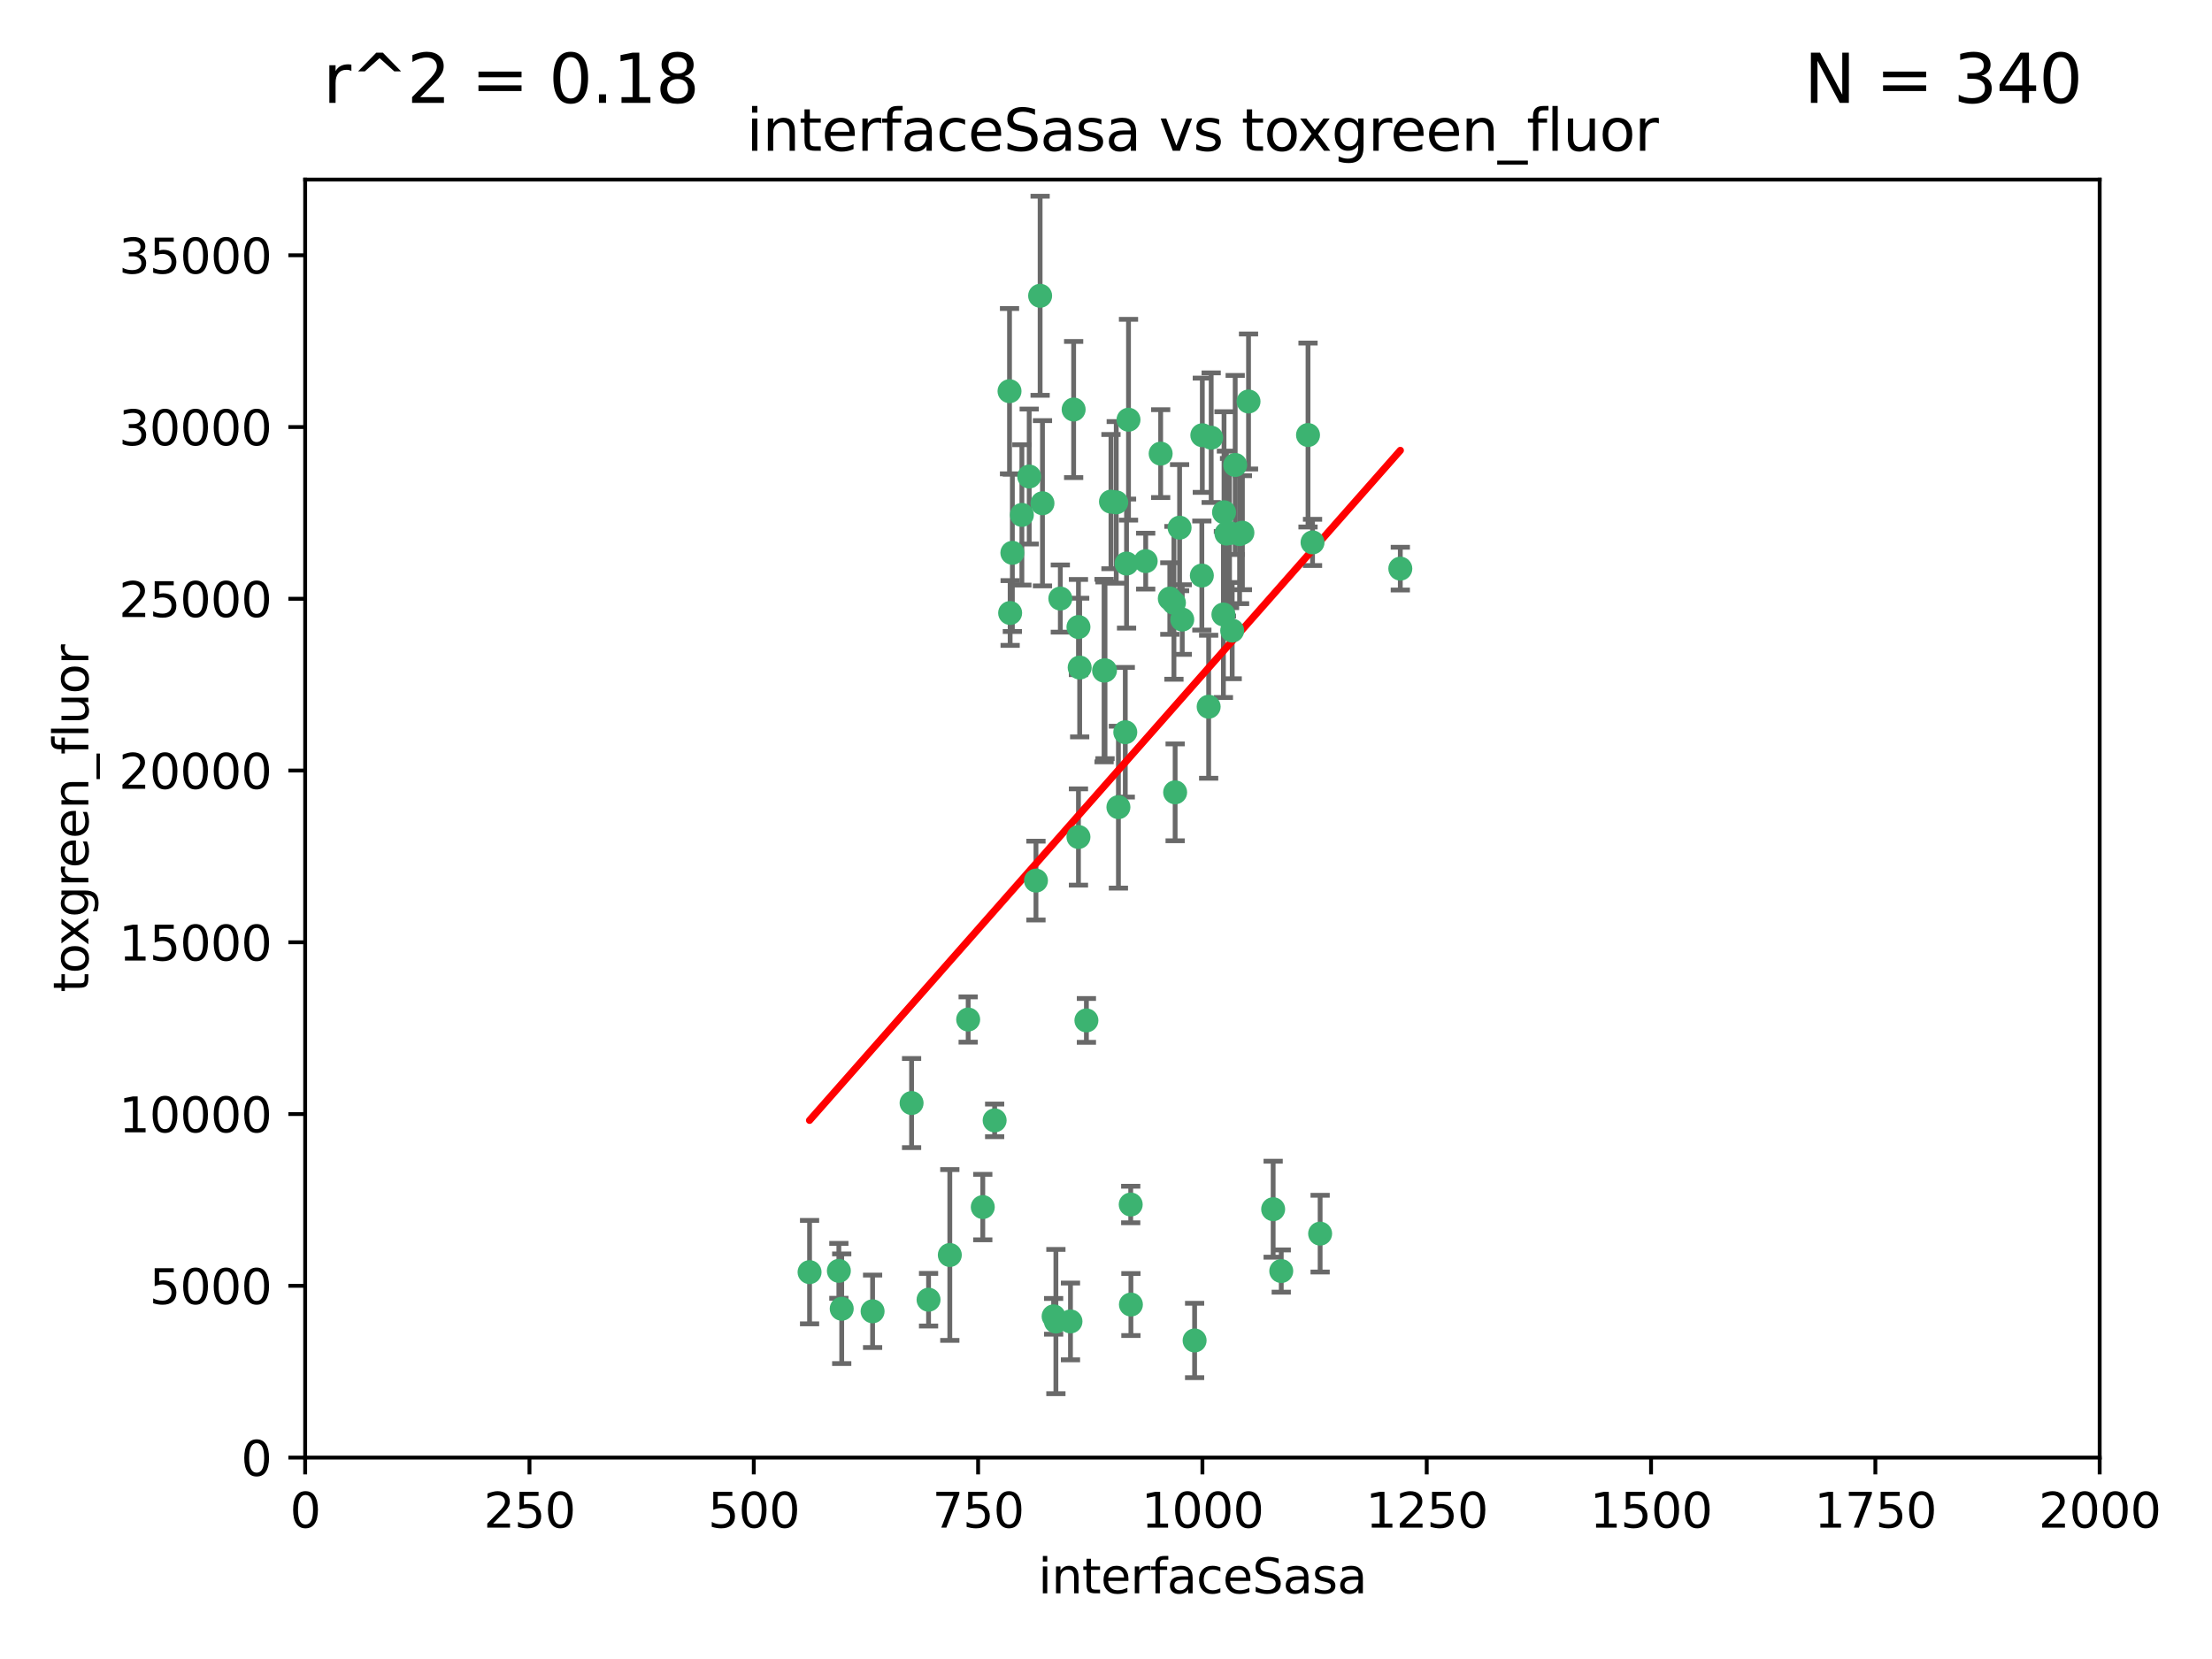 <?xml version="1.0" encoding="utf-8" standalone="no"?>
<!DOCTYPE svg PUBLIC "-//W3C//DTD SVG 1.1//EN"
  "http://www.w3.org/Graphics/SVG/1.1/DTD/svg11.dtd">
<svg xmlns:xlink="http://www.w3.org/1999/xlink" width="460.8pt" height="345.6pt" viewBox="0 0 460.8 345.6" xmlns="http://www.w3.org/2000/svg" version="1.1">
 <defs>
  <style type="text/css">*{stroke-linejoin: round; stroke-linecap: butt}</style>
 </defs>
 <g id="figure_1">
  <g id="patch_1">
   <path d="M 0 345.6 
L 460.8 345.6 
L 460.8 0 
L 0 0 
z
" style="fill: #ffffff"/>
  </g>
  <g id="axes_1">
   <g id="patch_2">
    <path d="M 63.571 303.64 
L 437.4 303.64 
L 437.4 37.411 
L 63.571 37.411 
z
" style="fill: #ffffff"/>
   </g>
   <g id="PathCollection_1">
    <defs>
     <path id="m393256a8ce" d="M 0 1.118 
C 0.297 1.118 0.581 1 0.791 0.791 
C 1 0.581 1.118 0.297 1.118 0 
C 1.118 -0.297 1 -0.581 0.791 -0.791 
C 0.581 -1 0.297 -1.118 0 -1.118 
C -0.297 -1.118 -0.581 -1 -0.791 -0.791 
C -1 -0.581 -1.118 -0.297 -1.118 0 
C -1.118 0.297 -1 0.581 -0.791 0.791 
C -0.581 1 -0.297 1.118 0 1.118 
z
" style="stroke: #3cb371"/>
    </defs>
    <g clip-path="url(#p0ea8fbda7f)">
     <use xlink:href="#m393256a8ce" x="243.693" y="124.69" style="fill: #3cb371; stroke: #3cb371"/>
     <use xlink:href="#m393256a8ce" x="272.484" y="90.623" style="fill: #3cb371; stroke: #3cb371"/>
     <use xlink:href="#m393256a8ce" x="231.435" y="104.496" style="fill: #3cb371; stroke: #3cb371"/>
     <use xlink:href="#m393256a8ce" x="234.418" y="152.536" style="fill: #3cb371; stroke: #3cb371"/>
     <use xlink:href="#m393256a8ce" x="257.315" y="96.857" style="fill: #3cb371; stroke: #3cb371"/>
     <use xlink:href="#m393256a8ce" x="254.987" y="106.718" style="fill: #3cb371; stroke: #3cb371"/>
     <use xlink:href="#m393256a8ce" x="273.426" y="112.994" style="fill: #3cb371; stroke: #3cb371"/>
     <use xlink:href="#m393256a8ce" x="220.886" y="124.689" style="fill: #3cb371; stroke: #3cb371"/>
     <use xlink:href="#m393256a8ce" x="214.404" y="99.267" style="fill: #3cb371; stroke: #3cb371"/>
     <use xlink:href="#m393256a8ce" x="174.75" y="264.74" style="fill: #3cb371; stroke: #3cb371"/>
     <use xlink:href="#m393256a8ce" x="212.875" y="107.264" style="fill: #3cb371; stroke: #3cb371"/>
     <use xlink:href="#m393256a8ce" x="241.787" y="94.5" style="fill: #3cb371; stroke: #3cb371"/>
     <use xlink:href="#m393256a8ce" x="252.312" y="91.178" style="fill: #3cb371; stroke: #3cb371"/>
     <use xlink:href="#m393256a8ce" x="258.229" y="111.261" style="fill: #3cb371; stroke: #3cb371"/>
     <use xlink:href="#m393256a8ce" x="223.66" y="85.309" style="fill: #3cb371; stroke: #3cb371"/>
     <use xlink:href="#m393256a8ce" x="232.987" y="168.143" style="fill: #3cb371; stroke: #3cb371"/>
     <use xlink:href="#m393256a8ce" x="230.194" y="139.64" style="fill: #3cb371; stroke: #3cb371"/>
     <use xlink:href="#m393256a8ce" x="251.785" y="147.225" style="fill: #3cb371; stroke: #3cb371"/>
     <use xlink:href="#m393256a8ce" x="234.68" y="117.402" style="fill: #3cb371; stroke: #3cb371"/>
     <use xlink:href="#m393256a8ce" x="246.284" y="129.063" style="fill: #3cb371; stroke: #3cb371"/>
     <use xlink:href="#m393256a8ce" x="255.489" y="111.157" style="fill: #3cb371; stroke: #3cb371"/>
     <use xlink:href="#m393256a8ce" x="256.689" y="131.368" style="fill: #3cb371; stroke: #3cb371"/>
     <use xlink:href="#m393256a8ce" x="254.858" y="128.013" style="fill: #3cb371; stroke: #3cb371"/>
     <use xlink:href="#m393256a8ce" x="244.553" y="125.579" style="fill: #3cb371; stroke: #3cb371"/>
     <use xlink:href="#m393256a8ce" x="250.368" y="119.895" style="fill: #3cb371; stroke: #3cb371"/>
     <use xlink:href="#m393256a8ce" x="235.088" y="87.434" style="fill: #3cb371; stroke: #3cb371"/>
     <use xlink:href="#m393256a8ce" x="258.816" y="110.968" style="fill: #3cb371; stroke: #3cb371"/>
     <use xlink:href="#m393256a8ce" x="256.134" y="111.045" style="fill: #3cb371; stroke: #3cb371"/>
     <use xlink:href="#m393256a8ce" x="232.534" y="104.651" style="fill: #3cb371; stroke: #3cb371"/>
     <use xlink:href="#m393256a8ce" x="238.669" y="116.895" style="fill: #3cb371; stroke: #3cb371"/>
     <use xlink:href="#m393256a8ce" x="210.43" y="127.696" style="fill: #3cb371; stroke: #3cb371"/>
     <use xlink:href="#m393256a8ce" x="226.319" y="212.57" style="fill: #3cb371; stroke: #3cb371"/>
     <use xlink:href="#m393256a8ce" x="217.166" y="104.837" style="fill: #3cb371; stroke: #3cb371"/>
     <use xlink:href="#m393256a8ce" x="245.731" y="109.922" style="fill: #3cb371; stroke: #3cb371"/>
     <use xlink:href="#m393256a8ce" x="266.908" y="264.78" style="fill: #3cb371; stroke: #3cb371"/>
     <use xlink:href="#m393256a8ce" x="216.677" y="61.614" style="fill: #3cb371; stroke: #3cb371"/>
     <use xlink:href="#m393256a8ce" x="291.711" y="118.457" style="fill: #3cb371; stroke: #3cb371"/>
     <use xlink:href="#m393256a8ce" x="224.916" y="139.063" style="fill: #3cb371; stroke: #3cb371"/>
     <use xlink:href="#m393256a8ce" x="260.091" y="83.639" style="fill: #3cb371; stroke: #3cb371"/>
     <use xlink:href="#m393256a8ce" x="250.465" y="90.667" style="fill: #3cb371; stroke: #3cb371"/>
     <use xlink:href="#m393256a8ce" x="201.688" y="212.385" style="fill: #3cb371; stroke: #3cb371"/>
     <use xlink:href="#m393256a8ce" x="204.731" y="251.456" style="fill: #3cb371; stroke: #3cb371"/>
     <use xlink:href="#m393256a8ce" x="210.301" y="81.492" style="fill: #3cb371; stroke: #3cb371"/>
     <use xlink:href="#m393256a8ce" x="224.662" y="174.36" style="fill: #3cb371; stroke: #3cb371"/>
     <use xlink:href="#m393256a8ce" x="275.007" y="256.988" style="fill: #3cb371; stroke: #3cb371"/>
     <use xlink:href="#m393256a8ce" x="265.222" y="251.897" style="fill: #3cb371; stroke: #3cb371"/>
     <use xlink:href="#m393256a8ce" x="235.59" y="271.758" style="fill: #3cb371; stroke: #3cb371"/>
     <use xlink:href="#m393256a8ce" x="215.811" y="183.443" style="fill: #3cb371; stroke: #3cb371"/>
     <use xlink:href="#m393256a8ce" x="224.662" y="130.623" style="fill: #3cb371; stroke: #3cb371"/>
     <use xlink:href="#m393256a8ce" x="219.488" y="274.217" style="fill: #3cb371; stroke: #3cb371"/>
     <use xlink:href="#m393256a8ce" x="244.803" y="165.057" style="fill: #3cb371; stroke: #3cb371"/>
     <use xlink:href="#m393256a8ce" x="248.859" y="279.246" style="fill: #3cb371; stroke: #3cb371"/>
     <use xlink:href="#m393256a8ce" x="193.436" y="270.754" style="fill: #3cb371; stroke: #3cb371"/>
     <use xlink:href="#m393256a8ce" x="229.998" y="139.694" style="fill: #3cb371; stroke: #3cb371"/>
     <use xlink:href="#m393256a8ce" x="219.963" y="275.304" style="fill: #3cb371; stroke: #3cb371"/>
     <use xlink:href="#m393256a8ce" x="189.899" y="229.784" style="fill: #3cb371; stroke: #3cb371"/>
     <use xlink:href="#m393256a8ce" x="175.346" y="272.633" style="fill: #3cb371; stroke: #3cb371"/>
     <use xlink:href="#m393256a8ce" x="197.864" y="261.438" style="fill: #3cb371; stroke: #3cb371"/>
     <use xlink:href="#m393256a8ce" x="210.895" y="115.163" style="fill: #3cb371; stroke: #3cb371"/>
     <use xlink:href="#m393256a8ce" x="168.647" y="265.008" style="fill: #3cb371; stroke: #3cb371"/>
     <use xlink:href="#m393256a8ce" x="223" y="275.279" style="fill: #3cb371; stroke: #3cb371"/>
     <use xlink:href="#m393256a8ce" x="235.549" y="250.921" style="fill: #3cb371; stroke: #3cb371"/>
     <use xlink:href="#m393256a8ce" x="181.778" y="273.168" style="fill: #3cb371; stroke: #3cb371"/>
     <use xlink:href="#m393256a8ce" x="207.202" y="233.393" style="fill: #3cb371; stroke: #3cb371"/>
    </g>
   </g>
   <g id="matplotlib.axis_1">
    <g id="xtick_1">
     <g id="line2d_1">
      <defs>
       <path id="m53a8ed76ee" d="M 0 0 
L 0 3.5 
" style="stroke: #000000; stroke-width: 0.8"/>
      </defs>
      <g>
       <use xlink:href="#m53a8ed76ee" x="63.571" y="303.64" style="stroke: #000000; stroke-width: 0.8"/>
      </g>
     </g>
     <g id="text_1">
      <!-- 0 -->
      <g transform="translate(60.39 318.238)scale(0.1 -0.1)">
       <defs>
        <path id="DejaVuSans-30" d="M 2034 4250 
Q 1547 4250 1301 3770 
Q 1056 3291 1056 2328 
Q 1056 1369 1301 889 
Q 1547 409 2034 409 
Q 2525 409 2770 889 
Q 3016 1369 3016 2328 
Q 3016 3291 2770 3770 
Q 2525 4250 2034 4250 
z
M 2034 4750 
Q 2819 4750 3233 4129 
Q 3647 3509 3647 2328 
Q 3647 1150 3233 529 
Q 2819 -91 2034 -91 
Q 1250 -91 836 529 
Q 422 1150 422 2328 
Q 422 3509 836 4129 
Q 1250 4750 2034 4750 
z
" transform="scale(0.016)"/>
       </defs>
       <use xlink:href="#DejaVuSans-30"/>
      </g>
     </g>
    </g>
    <g id="xtick_2">
     <g id="line2d_2">
      <g>
       <use xlink:href="#m53a8ed76ee" x="110.3" y="303.64" style="stroke: #000000; stroke-width: 0.8"/>
      </g>
     </g>
     <g id="text_2">
      <!-- 250 -->
      <g transform="translate(100.756 318.238)scale(0.1 -0.1)">
       <defs>
        <path id="DejaVuSans-32" d="M 1228 531 
L 3431 531 
L 3431 0 
L 469 0 
L 469 531 
Q 828 903 1448 1529 
Q 2069 2156 2228 2338 
Q 2531 2678 2651 2914 
Q 2772 3150 2772 3378 
Q 2772 3750 2511 3984 
Q 2250 4219 1831 4219 
Q 1534 4219 1204 4116 
Q 875 4013 500 3803 
L 500 4441 
Q 881 4594 1212 4672 
Q 1544 4750 1819 4750 
Q 2544 4750 2975 4387 
Q 3406 4025 3406 3419 
Q 3406 3131 3298 2873 
Q 3191 2616 2906 2266 
Q 2828 2175 2409 1742 
Q 1991 1309 1228 531 
z
" transform="scale(0.016)"/>
        <path id="DejaVuSans-35" d="M 691 4666 
L 3169 4666 
L 3169 4134 
L 1269 4134 
L 1269 2991 
Q 1406 3038 1543 3061 
Q 1681 3084 1819 3084 
Q 2600 3084 3056 2656 
Q 3513 2228 3513 1497 
Q 3513 744 3044 326 
Q 2575 -91 1722 -91 
Q 1428 -91 1123 -41 
Q 819 9 494 109 
L 494 744 
Q 775 591 1075 516 
Q 1375 441 1709 441 
Q 2250 441 2565 725 
Q 2881 1009 2881 1497 
Q 2881 1984 2565 2268 
Q 2250 2553 1709 2553 
Q 1456 2553 1204 2497 
Q 953 2441 691 2322 
L 691 4666 
z
" transform="scale(0.016)"/>
       </defs>
       <use xlink:href="#DejaVuSans-32"/>
       <use xlink:href="#DejaVuSans-35" x="63.623"/>
       <use xlink:href="#DejaVuSans-30" x="127.246"/>
      </g>
     </g>
    </g>
    <g id="xtick_3">
     <g id="line2d_3">
      <g>
       <use xlink:href="#m53a8ed76ee" x="157.028" y="303.64" style="stroke: #000000; stroke-width: 0.8"/>
      </g>
     </g>
     <g id="text_3">
      <!-- 500 -->
      <g transform="translate(147.485 318.238)scale(0.1 -0.1)">
       <use xlink:href="#DejaVuSans-35"/>
       <use xlink:href="#DejaVuSans-30" x="63.623"/>
       <use xlink:href="#DejaVuSans-30" x="127.246"/>
      </g>
     </g>
    </g>
    <g id="xtick_4">
     <g id="line2d_4">
      <g>
       <use xlink:href="#m53a8ed76ee" x="203.757" y="303.64" style="stroke: #000000; stroke-width: 0.8"/>
      </g>
     </g>
     <g id="text_4">
      <!-- 750 -->
      <g transform="translate(194.213 318.238)scale(0.1 -0.1)">
       <defs>
        <path id="DejaVuSans-37" d="M 525 4666 
L 3525 4666 
L 3525 4397 
L 1831 0 
L 1172 0 
L 2766 4134 
L 525 4134 
L 525 4666 
z
" transform="scale(0.016)"/>
       </defs>
       <use xlink:href="#DejaVuSans-37"/>
       <use xlink:href="#DejaVuSans-35" x="63.623"/>
       <use xlink:href="#DejaVuSans-30" x="127.246"/>
      </g>
     </g>
    </g>
    <g id="xtick_5">
     <g id="line2d_5">
      <g>
       <use xlink:href="#m53a8ed76ee" x="250.486" y="303.64" style="stroke: #000000; stroke-width: 0.8"/>
      </g>
     </g>
     <g id="text_5">
      <!-- 1000 -->
      <g transform="translate(237.761 318.238)scale(0.1 -0.1)">
       <defs>
        <path id="DejaVuSans-31" d="M 794 531 
L 1825 531 
L 1825 4091 
L 703 3866 
L 703 4441 
L 1819 4666 
L 2450 4666 
L 2450 531 
L 3481 531 
L 3481 0 
L 794 0 
L 794 531 
z
" transform="scale(0.016)"/>
       </defs>
       <use xlink:href="#DejaVuSans-31"/>
       <use xlink:href="#DejaVuSans-30" x="63.623"/>
       <use xlink:href="#DejaVuSans-30" x="127.246"/>
       <use xlink:href="#DejaVuSans-30" x="190.869"/>
      </g>
     </g>
    </g>
    <g id="xtick_6">
     <g id="line2d_6">
      <g>
       <use xlink:href="#m53a8ed76ee" x="297.214" y="303.64" style="stroke: #000000; stroke-width: 0.8"/>
      </g>
     </g>
     <g id="text_6">
      <!-- 1250 -->
      <g transform="translate(284.489 318.238)scale(0.1 -0.1)">
       <use xlink:href="#DejaVuSans-31"/>
       <use xlink:href="#DejaVuSans-32" x="63.623"/>
       <use xlink:href="#DejaVuSans-35" x="127.246"/>
       <use xlink:href="#DejaVuSans-30" x="190.869"/>
      </g>
     </g>
    </g>
    <g id="xtick_7">
     <g id="line2d_7">
      <g>
       <use xlink:href="#m53a8ed76ee" x="343.943" y="303.64" style="stroke: #000000; stroke-width: 0.8"/>
      </g>
     </g>
     <g id="text_7">
      <!-- 1500 -->
      <g transform="translate(331.218 318.238)scale(0.1 -0.1)">
       <use xlink:href="#DejaVuSans-31"/>
       <use xlink:href="#DejaVuSans-35" x="63.623"/>
       <use xlink:href="#DejaVuSans-30" x="127.246"/>
       <use xlink:href="#DejaVuSans-30" x="190.869"/>
      </g>
     </g>
    </g>
    <g id="xtick_8">
     <g id="line2d_8">
      <g>
       <use xlink:href="#m53a8ed76ee" x="390.671" y="303.64" style="stroke: #000000; stroke-width: 0.8"/>
      </g>
     </g>
     <g id="text_8">
      <!-- 1750 -->
      <g transform="translate(377.946 318.238)scale(0.1 -0.1)">
       <use xlink:href="#DejaVuSans-31"/>
       <use xlink:href="#DejaVuSans-37" x="63.623"/>
       <use xlink:href="#DejaVuSans-35" x="127.246"/>
       <use xlink:href="#DejaVuSans-30" x="190.869"/>
      </g>
     </g>
    </g>
    <g id="xtick_9">
     <g id="line2d_9">
      <g>
       <use xlink:href="#m53a8ed76ee" x="437.4" y="303.64" style="stroke: #000000; stroke-width: 0.8"/>
      </g>
     </g>
     <g id="text_9">
      <!-- 2000 -->
      <g transform="translate(424.675 318.238)scale(0.1 -0.1)">
       <use xlink:href="#DejaVuSans-32"/>
       <use xlink:href="#DejaVuSans-30" x="63.623"/>
       <use xlink:href="#DejaVuSans-30" x="127.246"/>
       <use xlink:href="#DejaVuSans-30" x="190.869"/>
      </g>
     </g>
    </g>
    <g id="text_10">
     <!-- interfaceSasa -->
     <g transform="translate(216.279 331.917)scale(0.1 -0.1)">
      <defs>
       <path id="DejaVuSans-69" d="M 603 3500 
L 1178 3500 
L 1178 0 
L 603 0 
L 603 3500 
z
M 603 4863 
L 1178 4863 
L 1178 4134 
L 603 4134 
L 603 4863 
z
" transform="scale(0.016)"/>
       <path id="DejaVuSans-6e" d="M 3513 2113 
L 3513 0 
L 2938 0 
L 2938 2094 
Q 2938 2591 2744 2837 
Q 2550 3084 2163 3084 
Q 1697 3084 1428 2787 
Q 1159 2491 1159 1978 
L 1159 0 
L 581 0 
L 581 3500 
L 1159 3500 
L 1159 2956 
Q 1366 3272 1645 3428 
Q 1925 3584 2291 3584 
Q 2894 3584 3203 3211 
Q 3513 2838 3513 2113 
z
" transform="scale(0.016)"/>
       <path id="DejaVuSans-74" d="M 1172 4494 
L 1172 3500 
L 2356 3500 
L 2356 3053 
L 1172 3053 
L 1172 1153 
Q 1172 725 1289 603 
Q 1406 481 1766 481 
L 2356 481 
L 2356 0 
L 1766 0 
Q 1100 0 847 248 
Q 594 497 594 1153 
L 594 3053 
L 172 3053 
L 172 3500 
L 594 3500 
L 594 4494 
L 1172 4494 
z
" transform="scale(0.016)"/>
       <path id="DejaVuSans-65" d="M 3597 1894 
L 3597 1613 
L 953 1613 
Q 991 1019 1311 708 
Q 1631 397 2203 397 
Q 2534 397 2845 478 
Q 3156 559 3463 722 
L 3463 178 
Q 3153 47 2828 -22 
Q 2503 -91 2169 -91 
Q 1331 -91 842 396 
Q 353 884 353 1716 
Q 353 2575 817 3079 
Q 1281 3584 2069 3584 
Q 2775 3584 3186 3129 
Q 3597 2675 3597 1894 
z
M 3022 2063 
Q 3016 2534 2758 2815 
Q 2500 3097 2075 3097 
Q 1594 3097 1305 2825 
Q 1016 2553 972 2059 
L 3022 2063 
z
" transform="scale(0.016)"/>
       <path id="DejaVuSans-72" d="M 2631 2963 
Q 2534 3019 2420 3045 
Q 2306 3072 2169 3072 
Q 1681 3072 1420 2755 
Q 1159 2438 1159 1844 
L 1159 0 
L 581 0 
L 581 3500 
L 1159 3500 
L 1159 2956 
Q 1341 3275 1631 3429 
Q 1922 3584 2338 3584 
Q 2397 3584 2469 3576 
Q 2541 3569 2628 3553 
L 2631 2963 
z
" transform="scale(0.016)"/>
       <path id="DejaVuSans-66" d="M 2375 4863 
L 2375 4384 
L 1825 4384 
Q 1516 4384 1395 4259 
Q 1275 4134 1275 3809 
L 1275 3500 
L 2222 3500 
L 2222 3053 
L 1275 3053 
L 1275 0 
L 697 0 
L 697 3053 
L 147 3053 
L 147 3500 
L 697 3500 
L 697 3744 
Q 697 4328 969 4595 
Q 1241 4863 1831 4863 
L 2375 4863 
z
" transform="scale(0.016)"/>
       <path id="DejaVuSans-61" d="M 2194 1759 
Q 1497 1759 1228 1600 
Q 959 1441 959 1056 
Q 959 750 1161 570 
Q 1363 391 1709 391 
Q 2188 391 2477 730 
Q 2766 1069 2766 1631 
L 2766 1759 
L 2194 1759 
z
M 3341 1997 
L 3341 0 
L 2766 0 
L 2766 531 
Q 2569 213 2275 61 
Q 1981 -91 1556 -91 
Q 1019 -91 701 211 
Q 384 513 384 1019 
Q 384 1609 779 1909 
Q 1175 2209 1959 2209 
L 2766 2209 
L 2766 2266 
Q 2766 2663 2505 2880 
Q 2244 3097 1772 3097 
Q 1472 3097 1187 3025 
Q 903 2953 641 2809 
L 641 3341 
Q 956 3463 1253 3523 
Q 1550 3584 1831 3584 
Q 2591 3584 2966 3190 
Q 3341 2797 3341 1997 
z
" transform="scale(0.016)"/>
       <path id="DejaVuSans-63" d="M 3122 3366 
L 3122 2828 
Q 2878 2963 2633 3030 
Q 2388 3097 2138 3097 
Q 1578 3097 1268 2742 
Q 959 2388 959 1747 
Q 959 1106 1268 751 
Q 1578 397 2138 397 
Q 2388 397 2633 464 
Q 2878 531 3122 666 
L 3122 134 
Q 2881 22 2623 -34 
Q 2366 -91 2075 -91 
Q 1284 -91 818 406 
Q 353 903 353 1747 
Q 353 2603 823 3093 
Q 1294 3584 2113 3584 
Q 2378 3584 2631 3529 
Q 2884 3475 3122 3366 
z
" transform="scale(0.016)"/>
       <path id="DejaVuSans-53" d="M 3425 4513 
L 3425 3897 
Q 3066 4069 2747 4153 
Q 2428 4238 2131 4238 
Q 1616 4238 1336 4038 
Q 1056 3838 1056 3469 
Q 1056 3159 1242 3001 
Q 1428 2844 1947 2747 
L 2328 2669 
Q 3034 2534 3370 2195 
Q 3706 1856 3706 1288 
Q 3706 609 3251 259 
Q 2797 -91 1919 -91 
Q 1588 -91 1214 -16 
Q 841 59 441 206 
L 441 856 
Q 825 641 1194 531 
Q 1563 422 1919 422 
Q 2459 422 2753 634 
Q 3047 847 3047 1241 
Q 3047 1584 2836 1778 
Q 2625 1972 2144 2069 
L 1759 2144 
Q 1053 2284 737 2584 
Q 422 2884 422 3419 
Q 422 4038 858 4394 
Q 1294 4750 2059 4750 
Q 2388 4750 2728 4690 
Q 3069 4631 3425 4513 
z
" transform="scale(0.016)"/>
       <path id="DejaVuSans-73" d="M 2834 3397 
L 2834 2853 
Q 2591 2978 2328 3040 
Q 2066 3103 1784 3103 
Q 1356 3103 1142 2972 
Q 928 2841 928 2578 
Q 928 2378 1081 2264 
Q 1234 2150 1697 2047 
L 1894 2003 
Q 2506 1872 2764 1633 
Q 3022 1394 3022 966 
Q 3022 478 2636 193 
Q 2250 -91 1575 -91 
Q 1294 -91 989 -36 
Q 684 19 347 128 
L 347 722 
Q 666 556 975 473 
Q 1284 391 1588 391 
Q 1994 391 2212 530 
Q 2431 669 2431 922 
Q 2431 1156 2273 1281 
Q 2116 1406 1581 1522 
L 1381 1569 
Q 847 1681 609 1914 
Q 372 2147 372 2553 
Q 372 3047 722 3315 
Q 1072 3584 1716 3584 
Q 2034 3584 2315 3537 
Q 2597 3491 2834 3397 
z
" transform="scale(0.016)"/>
      </defs>
      <use xlink:href="#DejaVuSans-69"/>
      <use xlink:href="#DejaVuSans-6e" x="27.783"/>
      <use xlink:href="#DejaVuSans-74" x="91.162"/>
      <use xlink:href="#DejaVuSans-65" x="130.371"/>
      <use xlink:href="#DejaVuSans-72" x="191.895"/>
      <use xlink:href="#DejaVuSans-66" x="233.008"/>
      <use xlink:href="#DejaVuSans-61" x="268.213"/>
      <use xlink:href="#DejaVuSans-63" x="329.492"/>
      <use xlink:href="#DejaVuSans-65" x="384.473"/>
      <use xlink:href="#DejaVuSans-53" x="445.996"/>
      <use xlink:href="#DejaVuSans-61" x="509.473"/>
      <use xlink:href="#DejaVuSans-73" x="570.752"/>
      <use xlink:href="#DejaVuSans-61" x="622.852"/>
     </g>
    </g>
   </g>
   <g id="matplotlib.axis_2">
    <g id="ytick_1">
     <g id="line2d_10">
      <defs>
       <path id="mff3bd5a383" d="M 0 0 
L -3.5 0 
" style="stroke: #000000; stroke-width: 0.8"/>
      </defs>
      <g>
       <use xlink:href="#mff3bd5a383" x="63.571" y="303.64" style="stroke: #000000; stroke-width: 0.8"/>
      </g>
     </g>
     <g id="text_11">
      <!-- 0 -->
      <g transform="translate(50.209 307.439)scale(0.1 -0.1)">
       <use xlink:href="#DejaVuSans-30"/>
      </g>
     </g>
    </g>
    <g id="ytick_2">
     <g id="line2d_11">
      <g>
       <use xlink:href="#mff3bd5a383" x="63.571" y="267.859" style="stroke: #000000; stroke-width: 0.8"/>
      </g>
     </g>
     <g id="text_12">
      <!-- 5000 -->
      <g transform="translate(31.121 271.658)scale(0.1 -0.1)">
       <use xlink:href="#DejaVuSans-35"/>
       <use xlink:href="#DejaVuSans-30" x="63.623"/>
       <use xlink:href="#DejaVuSans-30" x="127.246"/>
       <use xlink:href="#DejaVuSans-30" x="190.869"/>
      </g>
     </g>
    </g>
    <g id="ytick_3">
     <g id="line2d_12">
      <g>
       <use xlink:href="#mff3bd5a383" x="63.571" y="232.078" style="stroke: #000000; stroke-width: 0.8"/>
      </g>
     </g>
     <g id="text_13">
      <!-- 10000 -->
      <g transform="translate(24.759 235.878)scale(0.1 -0.1)">
       <use xlink:href="#DejaVuSans-31"/>
       <use xlink:href="#DejaVuSans-30" x="63.623"/>
       <use xlink:href="#DejaVuSans-30" x="127.246"/>
       <use xlink:href="#DejaVuSans-30" x="190.869"/>
       <use xlink:href="#DejaVuSans-30" x="254.492"/>
      </g>
     </g>
    </g>
    <g id="ytick_4">
     <g id="line2d_13">
      <g>
       <use xlink:href="#mff3bd5a383" x="63.571" y="196.298" style="stroke: #000000; stroke-width: 0.8"/>
      </g>
     </g>
     <g id="text_14">
      <!-- 15000 -->
      <g transform="translate(24.759 200.097)scale(0.1 -0.1)">
       <use xlink:href="#DejaVuSans-31"/>
       <use xlink:href="#DejaVuSans-35" x="63.623"/>
       <use xlink:href="#DejaVuSans-30" x="127.246"/>
       <use xlink:href="#DejaVuSans-30" x="190.869"/>
       <use xlink:href="#DejaVuSans-30" x="254.492"/>
      </g>
     </g>
    </g>
    <g id="ytick_5">
     <g id="line2d_14">
      <g>
       <use xlink:href="#mff3bd5a383" x="63.571" y="160.517" style="stroke: #000000; stroke-width: 0.8"/>
      </g>
     </g>
     <g id="text_15">
      <!-- 20000 -->
      <g transform="translate(24.759 164.316)scale(0.1 -0.1)">
       <use xlink:href="#DejaVuSans-32"/>
       <use xlink:href="#DejaVuSans-30" x="63.623"/>
       <use xlink:href="#DejaVuSans-30" x="127.246"/>
       <use xlink:href="#DejaVuSans-30" x="190.869"/>
       <use xlink:href="#DejaVuSans-30" x="254.492"/>
      </g>
     </g>
    </g>
    <g id="ytick_6">
     <g id="line2d_15">
      <g>
       <use xlink:href="#mff3bd5a383" x="63.571" y="124.736" style="stroke: #000000; stroke-width: 0.8"/>
      </g>
     </g>
     <g id="text_16">
      <!-- 25000 -->
      <g transform="translate(24.759 128.535)scale(0.1 -0.1)">
       <use xlink:href="#DejaVuSans-32"/>
       <use xlink:href="#DejaVuSans-35" x="63.623"/>
       <use xlink:href="#DejaVuSans-30" x="127.246"/>
       <use xlink:href="#DejaVuSans-30" x="190.869"/>
       <use xlink:href="#DejaVuSans-30" x="254.492"/>
      </g>
     </g>
    </g>
    <g id="ytick_7">
     <g id="line2d_16">
      <g>
       <use xlink:href="#mff3bd5a383" x="63.571" y="88.955" style="stroke: #000000; stroke-width: 0.8"/>
      </g>
     </g>
     <g id="text_17">
      <!-- 30000 -->
      <g transform="translate(24.759 92.754)scale(0.1 -0.1)">
       <defs>
        <path id="DejaVuSans-33" d="M 2597 2516 
Q 3050 2419 3304 2112 
Q 3559 1806 3559 1356 
Q 3559 666 3084 287 
Q 2609 -91 1734 -91 
Q 1441 -91 1130 -33 
Q 819 25 488 141 
L 488 750 
Q 750 597 1062 519 
Q 1375 441 1716 441 
Q 2309 441 2620 675 
Q 2931 909 2931 1356 
Q 2931 1769 2642 2001 
Q 2353 2234 1838 2234 
L 1294 2234 
L 1294 2753 
L 1863 2753 
Q 2328 2753 2575 2939 
Q 2822 3125 2822 3475 
Q 2822 3834 2567 4026 
Q 2313 4219 1838 4219 
Q 1578 4219 1281 4162 
Q 984 4106 628 3988 
L 628 4550 
Q 988 4650 1302 4700 
Q 1616 4750 1894 4750 
Q 2613 4750 3031 4423 
Q 3450 4097 3450 3541 
Q 3450 3153 3228 2886 
Q 3006 2619 2597 2516 
z
" transform="scale(0.016)"/>
       </defs>
       <use xlink:href="#DejaVuSans-33"/>
       <use xlink:href="#DejaVuSans-30" x="63.623"/>
       <use xlink:href="#DejaVuSans-30" x="127.246"/>
       <use xlink:href="#DejaVuSans-30" x="190.869"/>
       <use xlink:href="#DejaVuSans-30" x="254.492"/>
      </g>
     </g>
    </g>
    <g id="ytick_8">
     <g id="line2d_17">
      <g>
       <use xlink:href="#mff3bd5a383" x="63.571" y="53.174" style="stroke: #000000; stroke-width: 0.8"/>
      </g>
     </g>
     <g id="text_18">
      <!-- 35000 -->
      <g transform="translate(24.759 56.974)scale(0.1 -0.1)">
       <use xlink:href="#DejaVuSans-33"/>
       <use xlink:href="#DejaVuSans-35" x="63.623"/>
       <use xlink:href="#DejaVuSans-30" x="127.246"/>
       <use xlink:href="#DejaVuSans-30" x="190.869"/>
       <use xlink:href="#DejaVuSans-30" x="254.492"/>
      </g>
     </g>
    </g>
    <g id="text_19">
     <!-- toxgreen_fluor -->
     <g transform="translate(18.401 206.72)rotate(-90)scale(0.1 -0.1)">
      <defs>
       <path id="DejaVuSans-6f" d="M 1959 3097 
Q 1497 3097 1228 2736 
Q 959 2375 959 1747 
Q 959 1119 1226 758 
Q 1494 397 1959 397 
Q 2419 397 2687 759 
Q 2956 1122 2956 1747 
Q 2956 2369 2687 2733 
Q 2419 3097 1959 3097 
z
M 1959 3584 
Q 2709 3584 3137 3096 
Q 3566 2609 3566 1747 
Q 3566 888 3137 398 
Q 2709 -91 1959 -91 
Q 1206 -91 779 398 
Q 353 888 353 1747 
Q 353 2609 779 3096 
Q 1206 3584 1959 3584 
z
" transform="scale(0.016)"/>
       <path id="DejaVuSans-78" d="M 3513 3500 
L 2247 1797 
L 3578 0 
L 2900 0 
L 1881 1375 
L 863 0 
L 184 0 
L 1544 1831 
L 300 3500 
L 978 3500 
L 1906 2253 
L 2834 3500 
L 3513 3500 
z
" transform="scale(0.016)"/>
       <path id="DejaVuSans-67" d="M 2906 1791 
Q 2906 2416 2648 2759 
Q 2391 3103 1925 3103 
Q 1463 3103 1205 2759 
Q 947 2416 947 1791 
Q 947 1169 1205 825 
Q 1463 481 1925 481 
Q 2391 481 2648 825 
Q 2906 1169 2906 1791 
z
M 3481 434 
Q 3481 -459 3084 -895 
Q 2688 -1331 1869 -1331 
Q 1566 -1331 1297 -1286 
Q 1028 -1241 775 -1147 
L 775 -588 
Q 1028 -725 1275 -790 
Q 1522 -856 1778 -856 
Q 2344 -856 2625 -561 
Q 2906 -266 2906 331 
L 2906 616 
Q 2728 306 2450 153 
Q 2172 0 1784 0 
Q 1141 0 747 490 
Q 353 981 353 1791 
Q 353 2603 747 3093 
Q 1141 3584 1784 3584 
Q 2172 3584 2450 3431 
Q 2728 3278 2906 2969 
L 2906 3500 
L 3481 3500 
L 3481 434 
z
" transform="scale(0.016)"/>
       <path id="DejaVuSans-5f" d="M 3263 -1063 
L 3263 -1509 
L -63 -1509 
L -63 -1063 
L 3263 -1063 
z
" transform="scale(0.016)"/>
       <path id="DejaVuSans-6c" d="M 603 4863 
L 1178 4863 
L 1178 0 
L 603 0 
L 603 4863 
z
" transform="scale(0.016)"/>
       <path id="DejaVuSans-75" d="M 544 1381 
L 544 3500 
L 1119 3500 
L 1119 1403 
Q 1119 906 1312 657 
Q 1506 409 1894 409 
Q 2359 409 2629 706 
Q 2900 1003 2900 1516 
L 2900 3500 
L 3475 3500 
L 3475 0 
L 2900 0 
L 2900 538 
Q 2691 219 2414 64 
Q 2138 -91 1772 -91 
Q 1169 -91 856 284 
Q 544 659 544 1381 
z
M 1991 3584 
L 1991 3584 
z
" transform="scale(0.016)"/>
      </defs>
      <use xlink:href="#DejaVuSans-74"/>
      <use xlink:href="#DejaVuSans-6f" x="39.209"/>
      <use xlink:href="#DejaVuSans-78" x="97.266"/>
      <use xlink:href="#DejaVuSans-67" x="156.445"/>
      <use xlink:href="#DejaVuSans-72" x="219.922"/>
      <use xlink:href="#DejaVuSans-65" x="258.785"/>
      <use xlink:href="#DejaVuSans-65" x="320.309"/>
      <use xlink:href="#DejaVuSans-6e" x="381.832"/>
      <use xlink:href="#DejaVuSans-5f" x="445.211"/>
      <use xlink:href="#DejaVuSans-66" x="495.211"/>
      <use xlink:href="#DejaVuSans-6c" x="530.416"/>
      <use xlink:href="#DejaVuSans-75" x="558.199"/>
      <use xlink:href="#DejaVuSans-6f" x="621.578"/>
      <use xlink:href="#DejaVuSans-72" x="682.76"/>
     </g>
    </g>
   </g>
   <g id="LineCollection_1">
    <path d="M 243.693 132.143 
L 243.693 117.237 
" clip-path="url(#p0ea8fbda7f)" style="fill: none; stroke: #696969"/>
    <path d="M 272.484 109.781 
L 272.484 71.466 
" clip-path="url(#p0ea8fbda7f)" style="fill: none; stroke: #696969"/>
    <path d="M 231.435 118.477 
L 231.435 90.515 
" clip-path="url(#p0ea8fbda7f)" style="fill: none; stroke: #696969"/>
    <path d="M 234.418 166.039 
L 234.418 139.033 
" clip-path="url(#p0ea8fbda7f)" style="fill: none; stroke: #696969"/>
    <path d="M 257.315 115.505 
L 257.315 78.209 
" clip-path="url(#p0ea8fbda7f)" style="fill: none; stroke: #696969"/>
    <path d="M 254.987 127.664 
L 254.987 85.772 
" clip-path="url(#p0ea8fbda7f)" style="fill: none; stroke: #696969"/>
    <path d="M 273.426 117.812 
L 273.426 108.176 
" clip-path="url(#p0ea8fbda7f)" style="fill: none; stroke: #696969"/>
    <path d="M 220.886 131.683 
L 220.886 117.696 
" clip-path="url(#p0ea8fbda7f)" style="fill: none; stroke: #696969"/>
    <path d="M 214.404 113.322 
L 214.404 85.213 
" clip-path="url(#p0ea8fbda7f)" style="fill: none; stroke: #696969"/>
    <path d="M 174.75 270.459 
L 174.75 259.021 
" clip-path="url(#p0ea8fbda7f)" style="fill: none; stroke: #696969"/>
    <path d="M 212.875 121.88 
L 212.875 92.647 
" clip-path="url(#p0ea8fbda7f)" style="fill: none; stroke: #696969"/>
    <path d="M 241.787 103.651 
L 241.787 85.348 
" clip-path="url(#p0ea8fbda7f)" style="fill: none; stroke: #696969"/>
    <path d="M 252.312 104.675 
L 252.312 77.682 
" clip-path="url(#p0ea8fbda7f)" style="fill: none; stroke: #696969"/>
    <path d="M 258.229 125.753 
L 258.229 96.768 
" clip-path="url(#p0ea8fbda7f)" style="fill: none; stroke: #696969"/>
    <path d="M 223.66 99.491 
L 223.66 71.128 
" clip-path="url(#p0ea8fbda7f)" style="fill: none; stroke: #696969"/>
    <path d="M 232.987 185.006 
L 232.987 151.281 
" clip-path="url(#p0ea8fbda7f)" style="fill: none; stroke: #696969"/>
    <path d="M 230.194 158.046 
L 230.194 121.234 
" clip-path="url(#p0ea8fbda7f)" style="fill: none; stroke: #696969"/>
    <path d="M 251.785 162.121 
L 251.785 132.33 
" clip-path="url(#p0ea8fbda7f)" style="fill: none; stroke: #696969"/>
    <path d="M 234.68 130.841 
L 234.68 103.963 
" clip-path="url(#p0ea8fbda7f)" style="fill: none; stroke: #696969"/>
    <path d="M 246.284 136.31 
L 246.284 121.816 
" clip-path="url(#p0ea8fbda7f)" style="fill: none; stroke: #696969"/>
    <path d="M 255.489 128.336 
L 255.489 93.979 
" clip-path="url(#p0ea8fbda7f)" style="fill: none; stroke: #696969"/>
    <path d="M 256.689 141.39 
L 256.689 121.347 
" clip-path="url(#p0ea8fbda7f)" style="fill: none; stroke: #696969"/>
    <path d="M 254.858 145.305 
L 254.858 110.721 
" clip-path="url(#p0ea8fbda7f)" style="fill: none; stroke: #696969"/>
    <path d="M 244.553 141.497 
L 244.553 109.662 
" clip-path="url(#p0ea8fbda7f)" style="fill: none; stroke: #696969"/>
    <path d="M 250.368 131.252 
L 250.368 108.538 
" clip-path="url(#p0ea8fbda7f)" style="fill: none; stroke: #696969"/>
    <path d="M 235.088 108.351 
L 235.088 66.517 
" clip-path="url(#p0ea8fbda7f)" style="fill: none; stroke: #696969"/>
    <path d="M 258.816 122.844 
L 258.816 99.093 
" clip-path="url(#p0ea8fbda7f)" style="fill: none; stroke: #696969"/>
    <path d="M 256.134 126.588 
L 256.134 95.502 
" clip-path="url(#p0ea8fbda7f)" style="fill: none; stroke: #696969"/>
    <path d="M 232.534 121.481 
L 232.534 87.821 
" clip-path="url(#p0ea8fbda7f)" style="fill: none; stroke: #696969"/>
    <path d="M 238.669 122.714 
L 238.669 111.075 
" clip-path="url(#p0ea8fbda7f)" style="fill: none; stroke: #696969"/>
    <path d="M 210.43 134.441 
L 210.43 120.951 
" clip-path="url(#p0ea8fbda7f)" style="fill: none; stroke: #696969"/>
    <path d="M 226.319 217.139 
L 226.319 208.002 
" clip-path="url(#p0ea8fbda7f)" style="fill: none; stroke: #696969"/>
    <path d="M 217.166 122.048 
L 217.166 87.626 
" clip-path="url(#p0ea8fbda7f)" style="fill: none; stroke: #696969"/>
    <path d="M 245.731 123.06 
L 245.731 96.783 
" clip-path="url(#p0ea8fbda7f)" style="fill: none; stroke: #696969"/>
    <path d="M 266.908 269.18 
L 266.908 260.381 
" clip-path="url(#p0ea8fbda7f)" style="fill: none; stroke: #696969"/>
    <path d="M 216.677 82.348 
L 216.677 40.879 
" clip-path="url(#p0ea8fbda7f)" style="fill: none; stroke: #696969"/>
    <path d="M 291.711 122.912 
L 291.711 114.001 
" clip-path="url(#p0ea8fbda7f)" style="fill: none; stroke: #696969"/>
    <path d="M 224.916 153.504 
L 224.916 124.622 
" clip-path="url(#p0ea8fbda7f)" style="fill: none; stroke: #696969"/>
    <path d="M 260.091 97.702 
L 260.091 69.575 
" clip-path="url(#p0ea8fbda7f)" style="fill: none; stroke: #696969"/>
    <path d="M 250.465 102.568 
L 250.465 78.767 
" clip-path="url(#p0ea8fbda7f)" style="fill: none; stroke: #696969"/>
    <path d="M 201.688 217.096 
L 201.688 207.674 
" clip-path="url(#p0ea8fbda7f)" style="fill: none; stroke: #696969"/>
    <path d="M 204.731 258.274 
L 204.731 244.638 
" clip-path="url(#p0ea8fbda7f)" style="fill: none; stroke: #696969"/>
    <path d="M 210.301 98.71 
L 210.301 64.274 
" clip-path="url(#p0ea8fbda7f)" style="fill: none; stroke: #696969"/>
    <path d="M 224.662 184.389 
L 224.662 164.331 
" clip-path="url(#p0ea8fbda7f)" style="fill: none; stroke: #696969"/>
    <path d="M 275.007 264.981 
L 275.007 248.995 
" clip-path="url(#p0ea8fbda7f)" style="fill: none; stroke: #696969"/>
    <path d="M 265.222 261.893 
L 265.222 241.902 
" clip-path="url(#p0ea8fbda7f)" style="fill: none; stroke: #696969"/>
    <path d="M 235.59 278.215 
L 235.59 265.302 
" clip-path="url(#p0ea8fbda7f)" style="fill: none; stroke: #696969"/>
    <path d="M 215.811 191.653 
L 215.811 175.233 
" clip-path="url(#p0ea8fbda7f)" style="fill: none; stroke: #696969"/>
    <path d="M 224.662 140.536 
L 224.662 120.711 
" clip-path="url(#p0ea8fbda7f)" style="fill: none; stroke: #696969"/>
    <path d="M 219.488 277.94 
L 219.488 270.495 
" clip-path="url(#p0ea8fbda7f)" style="fill: none; stroke: #696969"/>
    <path d="M 244.803 175.144 
L 244.803 154.97 
" clip-path="url(#p0ea8fbda7f)" style="fill: none; stroke: #696969"/>
    <path d="M 248.859 286.994 
L 248.859 271.498 
" clip-path="url(#p0ea8fbda7f)" style="fill: none; stroke: #696969"/>
    <path d="M 193.436 276.235 
L 193.436 265.274 
" clip-path="url(#p0ea8fbda7f)" style="fill: none; stroke: #696969"/>
    <path d="M 229.998 158.704 
L 229.998 120.683 
" clip-path="url(#p0ea8fbda7f)" style="fill: none; stroke: #696969"/>
    <path d="M 219.963 290.327 
L 219.963 260.281 
" clip-path="url(#p0ea8fbda7f)" style="fill: none; stroke: #696969"/>
    <path d="M 189.899 239.07 
L 189.899 220.499 
" clip-path="url(#p0ea8fbda7f)" style="fill: none; stroke: #696969"/>
    <path d="M 175.346 284.057 
L 175.346 261.21 
" clip-path="url(#p0ea8fbda7f)" style="fill: none; stroke: #696969"/>
    <path d="M 197.864 279.229 
L 197.864 243.647 
" clip-path="url(#p0ea8fbda7f)" style="fill: none; stroke: #696969"/>
    <path d="M 210.895 131.554 
L 210.895 98.772 
" clip-path="url(#p0ea8fbda7f)" style="fill: none; stroke: #696969"/>
    <path d="M 168.647 275.779 
L 168.647 254.236 
" clip-path="url(#p0ea8fbda7f)" style="fill: none; stroke: #696969"/>
    <path d="M 223 283.276 
L 223 267.281 
" clip-path="url(#p0ea8fbda7f)" style="fill: none; stroke: #696969"/>
    <path d="M 235.549 254.725 
L 235.549 247.118 
" clip-path="url(#p0ea8fbda7f)" style="fill: none; stroke: #696969"/>
    <path d="M 181.778 280.71 
L 181.778 265.626 
" clip-path="url(#p0ea8fbda7f)" style="fill: none; stroke: #696969"/>
    <path d="M 207.202 236.793 
L 207.202 229.993 
" clip-path="url(#p0ea8fbda7f)" style="fill: none; stroke: #696969"/>
   </g>
   <g id="line2d_18">
    <defs>
     <path id="m723df7509e" d="M 2 0 
L -2 -0 
" style="stroke: #696969"/>
    </defs>
    <g clip-path="url(#p0ea8fbda7f)">
     <use xlink:href="#m723df7509e" x="243.693" y="132.143" style="fill: #696969; stroke: #696969"/>
     <use xlink:href="#m723df7509e" x="272.484" y="109.781" style="fill: #696969; stroke: #696969"/>
     <use xlink:href="#m723df7509e" x="231.435" y="118.477" style="fill: #696969; stroke: #696969"/>
     <use xlink:href="#m723df7509e" x="234.418" y="166.039" style="fill: #696969; stroke: #696969"/>
     <use xlink:href="#m723df7509e" x="257.315" y="115.505" style="fill: #696969; stroke: #696969"/>
     <use xlink:href="#m723df7509e" x="254.987" y="127.664" style="fill: #696969; stroke: #696969"/>
     <use xlink:href="#m723df7509e" x="273.426" y="117.812" style="fill: #696969; stroke: #696969"/>
     <use xlink:href="#m723df7509e" x="220.886" y="131.683" style="fill: #696969; stroke: #696969"/>
     <use xlink:href="#m723df7509e" x="214.404" y="113.322" style="fill: #696969; stroke: #696969"/>
     <use xlink:href="#m723df7509e" x="174.75" y="270.459" style="fill: #696969; stroke: #696969"/>
     <use xlink:href="#m723df7509e" x="212.875" y="121.88" style="fill: #696969; stroke: #696969"/>
     <use xlink:href="#m723df7509e" x="241.787" y="103.651" style="fill: #696969; stroke: #696969"/>
     <use xlink:href="#m723df7509e" x="252.312" y="104.675" style="fill: #696969; stroke: #696969"/>
     <use xlink:href="#m723df7509e" x="258.229" y="125.753" style="fill: #696969; stroke: #696969"/>
     <use xlink:href="#m723df7509e" x="223.66" y="99.491" style="fill: #696969; stroke: #696969"/>
     <use xlink:href="#m723df7509e" x="232.987" y="185.006" style="fill: #696969; stroke: #696969"/>
     <use xlink:href="#m723df7509e" x="230.194" y="158.046" style="fill: #696969; stroke: #696969"/>
     <use xlink:href="#m723df7509e" x="251.785" y="162.121" style="fill: #696969; stroke: #696969"/>
     <use xlink:href="#m723df7509e" x="234.68" y="130.841" style="fill: #696969; stroke: #696969"/>
     <use xlink:href="#m723df7509e" x="246.284" y="136.31" style="fill: #696969; stroke: #696969"/>
     <use xlink:href="#m723df7509e" x="255.489" y="128.336" style="fill: #696969; stroke: #696969"/>
     <use xlink:href="#m723df7509e" x="256.689" y="141.39" style="fill: #696969; stroke: #696969"/>
     <use xlink:href="#m723df7509e" x="254.858" y="145.305" style="fill: #696969; stroke: #696969"/>
     <use xlink:href="#m723df7509e" x="244.553" y="141.497" style="fill: #696969; stroke: #696969"/>
     <use xlink:href="#m723df7509e" x="250.368" y="131.252" style="fill: #696969; stroke: #696969"/>
     <use xlink:href="#m723df7509e" x="235.088" y="108.351" style="fill: #696969; stroke: #696969"/>
     <use xlink:href="#m723df7509e" x="258.816" y="122.844" style="fill: #696969; stroke: #696969"/>
     <use xlink:href="#m723df7509e" x="256.134" y="126.588" style="fill: #696969; stroke: #696969"/>
     <use xlink:href="#m723df7509e" x="232.534" y="121.481" style="fill: #696969; stroke: #696969"/>
     <use xlink:href="#m723df7509e" x="238.669" y="122.714" style="fill: #696969; stroke: #696969"/>
     <use xlink:href="#m723df7509e" x="210.43" y="134.441" style="fill: #696969; stroke: #696969"/>
     <use xlink:href="#m723df7509e" x="226.319" y="217.139" style="fill: #696969; stroke: #696969"/>
     <use xlink:href="#m723df7509e" x="217.166" y="122.048" style="fill: #696969; stroke: #696969"/>
     <use xlink:href="#m723df7509e" x="245.731" y="123.06" style="fill: #696969; stroke: #696969"/>
     <use xlink:href="#m723df7509e" x="266.908" y="269.18" style="fill: #696969; stroke: #696969"/>
     <use xlink:href="#m723df7509e" x="216.677" y="82.348" style="fill: #696969; stroke: #696969"/>
     <use xlink:href="#m723df7509e" x="291.711" y="122.912" style="fill: #696969; stroke: #696969"/>
     <use xlink:href="#m723df7509e" x="224.916" y="153.504" style="fill: #696969; stroke: #696969"/>
     <use xlink:href="#m723df7509e" x="260.091" y="97.702" style="fill: #696969; stroke: #696969"/>
     <use xlink:href="#m723df7509e" x="250.465" y="102.568" style="fill: #696969; stroke: #696969"/>
     <use xlink:href="#m723df7509e" x="201.688" y="217.096" style="fill: #696969; stroke: #696969"/>
     <use xlink:href="#m723df7509e" x="204.731" y="258.274" style="fill: #696969; stroke: #696969"/>
     <use xlink:href="#m723df7509e" x="210.301" y="98.71" style="fill: #696969; stroke: #696969"/>
     <use xlink:href="#m723df7509e" x="224.662" y="184.389" style="fill: #696969; stroke: #696969"/>
     <use xlink:href="#m723df7509e" x="275.007" y="264.981" style="fill: #696969; stroke: #696969"/>
     <use xlink:href="#m723df7509e" x="265.222" y="261.893" style="fill: #696969; stroke: #696969"/>
     <use xlink:href="#m723df7509e" x="235.59" y="278.215" style="fill: #696969; stroke: #696969"/>
     <use xlink:href="#m723df7509e" x="215.811" y="191.653" style="fill: #696969; stroke: #696969"/>
     <use xlink:href="#m723df7509e" x="224.662" y="140.536" style="fill: #696969; stroke: #696969"/>
     <use xlink:href="#m723df7509e" x="219.488" y="277.94" style="fill: #696969; stroke: #696969"/>
     <use xlink:href="#m723df7509e" x="244.803" y="175.144" style="fill: #696969; stroke: #696969"/>
     <use xlink:href="#m723df7509e" x="248.859" y="286.994" style="fill: #696969; stroke: #696969"/>
     <use xlink:href="#m723df7509e" x="193.436" y="276.235" style="fill: #696969; stroke: #696969"/>
     <use xlink:href="#m723df7509e" x="229.998" y="158.704" style="fill: #696969; stroke: #696969"/>
     <use xlink:href="#m723df7509e" x="219.963" y="290.327" style="fill: #696969; stroke: #696969"/>
     <use xlink:href="#m723df7509e" x="189.899" y="239.07" style="fill: #696969; stroke: #696969"/>
     <use xlink:href="#m723df7509e" x="175.346" y="284.057" style="fill: #696969; stroke: #696969"/>
     <use xlink:href="#m723df7509e" x="197.864" y="279.229" style="fill: #696969; stroke: #696969"/>
     <use xlink:href="#m723df7509e" x="210.895" y="131.554" style="fill: #696969; stroke: #696969"/>
     <use xlink:href="#m723df7509e" x="168.647" y="275.779" style="fill: #696969; stroke: #696969"/>
     <use xlink:href="#m723df7509e" x="223" y="283.276" style="fill: #696969; stroke: #696969"/>
     <use xlink:href="#m723df7509e" x="235.549" y="254.725" style="fill: #696969; stroke: #696969"/>
     <use xlink:href="#m723df7509e" x="181.778" y="280.71" style="fill: #696969; stroke: #696969"/>
     <use xlink:href="#m723df7509e" x="207.202" y="236.793" style="fill: #696969; stroke: #696969"/>
    </g>
   </g>
   <g id="line2d_19">
    <g clip-path="url(#p0ea8fbda7f)">
     <use xlink:href="#m723df7509e" x="243.693" y="117.237" style="fill: #696969; stroke: #696969"/>
     <use xlink:href="#m723df7509e" x="272.484" y="71.466" style="fill: #696969; stroke: #696969"/>
     <use xlink:href="#m723df7509e" x="231.435" y="90.515" style="fill: #696969; stroke: #696969"/>
     <use xlink:href="#m723df7509e" x="234.418" y="139.033" style="fill: #696969; stroke: #696969"/>
     <use xlink:href="#m723df7509e" x="257.315" y="78.209" style="fill: #696969; stroke: #696969"/>
     <use xlink:href="#m723df7509e" x="254.987" y="85.772" style="fill: #696969; stroke: #696969"/>
     <use xlink:href="#m723df7509e" x="273.426" y="108.176" style="fill: #696969; stroke: #696969"/>
     <use xlink:href="#m723df7509e" x="220.886" y="117.696" style="fill: #696969; stroke: #696969"/>
     <use xlink:href="#m723df7509e" x="214.404" y="85.213" style="fill: #696969; stroke: #696969"/>
     <use xlink:href="#m723df7509e" x="174.75" y="259.021" style="fill: #696969; stroke: #696969"/>
     <use xlink:href="#m723df7509e" x="212.875" y="92.647" style="fill: #696969; stroke: #696969"/>
     <use xlink:href="#m723df7509e" x="241.787" y="85.348" style="fill: #696969; stroke: #696969"/>
     <use xlink:href="#m723df7509e" x="252.312" y="77.682" style="fill: #696969; stroke: #696969"/>
     <use xlink:href="#m723df7509e" x="258.229" y="96.768" style="fill: #696969; stroke: #696969"/>
     <use xlink:href="#m723df7509e" x="223.66" y="71.128" style="fill: #696969; stroke: #696969"/>
     <use xlink:href="#m723df7509e" x="232.987" y="151.281" style="fill: #696969; stroke: #696969"/>
     <use xlink:href="#m723df7509e" x="230.194" y="121.234" style="fill: #696969; stroke: #696969"/>
     <use xlink:href="#m723df7509e" x="251.785" y="132.33" style="fill: #696969; stroke: #696969"/>
     <use xlink:href="#m723df7509e" x="234.68" y="103.963" style="fill: #696969; stroke: #696969"/>
     <use xlink:href="#m723df7509e" x="246.284" y="121.816" style="fill: #696969; stroke: #696969"/>
     <use xlink:href="#m723df7509e" x="255.489" y="93.979" style="fill: #696969; stroke: #696969"/>
     <use xlink:href="#m723df7509e" x="256.689" y="121.347" style="fill: #696969; stroke: #696969"/>
     <use xlink:href="#m723df7509e" x="254.858" y="110.721" style="fill: #696969; stroke: #696969"/>
     <use xlink:href="#m723df7509e" x="244.553" y="109.662" style="fill: #696969; stroke: #696969"/>
     <use xlink:href="#m723df7509e" x="250.368" y="108.538" style="fill: #696969; stroke: #696969"/>
     <use xlink:href="#m723df7509e" x="235.088" y="66.517" style="fill: #696969; stroke: #696969"/>
     <use xlink:href="#m723df7509e" x="258.816" y="99.093" style="fill: #696969; stroke: #696969"/>
     <use xlink:href="#m723df7509e" x="256.134" y="95.502" style="fill: #696969; stroke: #696969"/>
     <use xlink:href="#m723df7509e" x="232.534" y="87.821" style="fill: #696969; stroke: #696969"/>
     <use xlink:href="#m723df7509e" x="238.669" y="111.075" style="fill: #696969; stroke: #696969"/>
     <use xlink:href="#m723df7509e" x="210.43" y="120.951" style="fill: #696969; stroke: #696969"/>
     <use xlink:href="#m723df7509e" x="226.319" y="208.002" style="fill: #696969; stroke: #696969"/>
     <use xlink:href="#m723df7509e" x="217.166" y="87.626" style="fill: #696969; stroke: #696969"/>
     <use xlink:href="#m723df7509e" x="245.731" y="96.783" style="fill: #696969; stroke: #696969"/>
     <use xlink:href="#m723df7509e" x="266.908" y="260.381" style="fill: #696969; stroke: #696969"/>
     <use xlink:href="#m723df7509e" x="216.677" y="40.879" style="fill: #696969; stroke: #696969"/>
     <use xlink:href="#m723df7509e" x="291.711" y="114.001" style="fill: #696969; stroke: #696969"/>
     <use xlink:href="#m723df7509e" x="224.916" y="124.622" style="fill: #696969; stroke: #696969"/>
     <use xlink:href="#m723df7509e" x="260.091" y="69.575" style="fill: #696969; stroke: #696969"/>
     <use xlink:href="#m723df7509e" x="250.465" y="78.767" style="fill: #696969; stroke: #696969"/>
     <use xlink:href="#m723df7509e" x="201.688" y="207.674" style="fill: #696969; stroke: #696969"/>
     <use xlink:href="#m723df7509e" x="204.731" y="244.638" style="fill: #696969; stroke: #696969"/>
     <use xlink:href="#m723df7509e" x="210.301" y="64.274" style="fill: #696969; stroke: #696969"/>
     <use xlink:href="#m723df7509e" x="224.662" y="164.331" style="fill: #696969; stroke: #696969"/>
     <use xlink:href="#m723df7509e" x="275.007" y="248.995" style="fill: #696969; stroke: #696969"/>
     <use xlink:href="#m723df7509e" x="265.222" y="241.902" style="fill: #696969; stroke: #696969"/>
     <use xlink:href="#m723df7509e" x="235.59" y="265.302" style="fill: #696969; stroke: #696969"/>
     <use xlink:href="#m723df7509e" x="215.811" y="175.233" style="fill: #696969; stroke: #696969"/>
     <use xlink:href="#m723df7509e" x="224.662" y="120.711" style="fill: #696969; stroke: #696969"/>
     <use xlink:href="#m723df7509e" x="219.488" y="270.495" style="fill: #696969; stroke: #696969"/>
     <use xlink:href="#m723df7509e" x="244.803" y="154.97" style="fill: #696969; stroke: #696969"/>
     <use xlink:href="#m723df7509e" x="248.859" y="271.498" style="fill: #696969; stroke: #696969"/>
     <use xlink:href="#m723df7509e" x="193.436" y="265.274" style="fill: #696969; stroke: #696969"/>
     <use xlink:href="#m723df7509e" x="229.998" y="120.683" style="fill: #696969; stroke: #696969"/>
     <use xlink:href="#m723df7509e" x="219.963" y="260.281" style="fill: #696969; stroke: #696969"/>
     <use xlink:href="#m723df7509e" x="189.899" y="220.499" style="fill: #696969; stroke: #696969"/>
     <use xlink:href="#m723df7509e" x="175.346" y="261.21" style="fill: #696969; stroke: #696969"/>
     <use xlink:href="#m723df7509e" x="197.864" y="243.647" style="fill: #696969; stroke: #696969"/>
     <use xlink:href="#m723df7509e" x="210.895" y="98.772" style="fill: #696969; stroke: #696969"/>
     <use xlink:href="#m723df7509e" x="168.647" y="254.236" style="fill: #696969; stroke: #696969"/>
     <use xlink:href="#m723df7509e" x="223" y="267.281" style="fill: #696969; stroke: #696969"/>
     <use xlink:href="#m723df7509e" x="235.549" y="247.118" style="fill: #696969; stroke: #696969"/>
     <use xlink:href="#m723df7509e" x="181.778" y="265.626" style="fill: #696969; stroke: #696969"/>
     <use xlink:href="#m723df7509e" x="207.202" y="229.993" style="fill: #696969; stroke: #696969"/>
    </g>
   </g>
   <g id="line2d_20">
    <path d="M 243.693 148.281 
L 272.484 115.632 
L 231.435 162.181 
L 234.418 158.798 
L 257.315 132.833 
L 254.987 135.474 
L 273.426 114.564 
L 220.886 174.144 
L 214.404 181.495 
L 174.75 226.462 
L 212.875 183.229 
L 241.787 150.443 
L 252.312 138.507 
L 258.229 131.796 
L 223.66 170.999 
L 232.987 160.422 
L 230.194 163.588 
L 251.785 139.105 
L 234.68 158.501 
L 246.284 145.343 
L 255.489 134.904 
L 256.689 133.543 
L 254.858 135.62 
L 244.553 147.306 
L 250.368 140.711 
L 235.088 158.039 
L 258.816 131.131 
L 256.134 134.172 
L 232.534 160.935 
L 238.669 153.978 
L 210.43 186.001 
L 226.319 167.982 
L 217.166 178.362 
L 245.731 145.97 
L 266.908 121.955 
L 216.677 178.917 
L 291.711 93.828 
L 224.916 169.574 
L 260.091 129.685 
L 250.465 140.601 
L 201.688 195.915 
L 204.731 192.464 
L 210.301 186.147 
L 224.662 169.862 
L 275.007 112.771 
L 265.222 123.867 
L 235.59 157.469 
L 215.811 179.899 
L 224.662 169.862 
L 219.488 175.73 
L 244.803 147.022 
L 248.859 142.422 
L 193.436 205.273 
L 229.998 163.811 
L 219.963 175.191 
L 189.899 209.283 
L 175.346 225.786 
L 197.864 200.251 
L 210.895 185.473 
L 168.647 233.383 
L 223 171.747 
L 235.549 157.516 
L 181.778 218.493 
L 207.202 189.662 
" clip-path="url(#p0ea8fbda7f)" style="fill: none; stroke: #ff0000; stroke-width: 1.5; stroke-linecap: square"/>
   </g>
   <g id="line2d_21">
    <defs>
     <path id="m22208bd3a7" d="M 0 2 
C 0.53 2 1.039 1.789 1.414 1.414 
C 1.789 1.039 2 0.53 2 0 
C 2 -0.53 1.789 -1.039 1.414 -1.414 
C 1.039 -1.789 0.53 -2 0 -2 
C -0.53 -2 -1.039 -1.789 -1.414 -1.414 
C -1.789 -1.039 -2 -0.53 -2 0 
C -2 0.53 -1.789 1.039 -1.414 1.414 
C -1.039 1.789 -0.53 2 0 2 
z
" style="stroke: #3cb371"/>
    </defs>
    <g clip-path="url(#p0ea8fbda7f)">
     <use xlink:href="#m22208bd3a7" x="243.693" y="124.69" style="fill: #3cb371; stroke: #3cb371"/>
     <use xlink:href="#m22208bd3a7" x="272.484" y="90.623" style="fill: #3cb371; stroke: #3cb371"/>
     <use xlink:href="#m22208bd3a7" x="231.435" y="104.496" style="fill: #3cb371; stroke: #3cb371"/>
     <use xlink:href="#m22208bd3a7" x="234.418" y="152.536" style="fill: #3cb371; stroke: #3cb371"/>
     <use xlink:href="#m22208bd3a7" x="257.315" y="96.857" style="fill: #3cb371; stroke: #3cb371"/>
     <use xlink:href="#m22208bd3a7" x="254.987" y="106.718" style="fill: #3cb371; stroke: #3cb371"/>
     <use xlink:href="#m22208bd3a7" x="273.426" y="112.994" style="fill: #3cb371; stroke: #3cb371"/>
     <use xlink:href="#m22208bd3a7" x="220.886" y="124.689" style="fill: #3cb371; stroke: #3cb371"/>
     <use xlink:href="#m22208bd3a7" x="214.404" y="99.267" style="fill: #3cb371; stroke: #3cb371"/>
     <use xlink:href="#m22208bd3a7" x="174.75" y="264.74" style="fill: #3cb371; stroke: #3cb371"/>
     <use xlink:href="#m22208bd3a7" x="212.875" y="107.264" style="fill: #3cb371; stroke: #3cb371"/>
     <use xlink:href="#m22208bd3a7" x="241.787" y="94.5" style="fill: #3cb371; stroke: #3cb371"/>
     <use xlink:href="#m22208bd3a7" x="252.312" y="91.178" style="fill: #3cb371; stroke: #3cb371"/>
     <use xlink:href="#m22208bd3a7" x="258.229" y="111.261" style="fill: #3cb371; stroke: #3cb371"/>
     <use xlink:href="#m22208bd3a7" x="223.66" y="85.309" style="fill: #3cb371; stroke: #3cb371"/>
     <use xlink:href="#m22208bd3a7" x="232.987" y="168.143" style="fill: #3cb371; stroke: #3cb371"/>
     <use xlink:href="#m22208bd3a7" x="230.194" y="139.64" style="fill: #3cb371; stroke: #3cb371"/>
     <use xlink:href="#m22208bd3a7" x="251.785" y="147.225" style="fill: #3cb371; stroke: #3cb371"/>
     <use xlink:href="#m22208bd3a7" x="234.68" y="117.402" style="fill: #3cb371; stroke: #3cb371"/>
     <use xlink:href="#m22208bd3a7" x="246.284" y="129.063" style="fill: #3cb371; stroke: #3cb371"/>
     <use xlink:href="#m22208bd3a7" x="255.489" y="111.157" style="fill: #3cb371; stroke: #3cb371"/>
     <use xlink:href="#m22208bd3a7" x="256.689" y="131.368" style="fill: #3cb371; stroke: #3cb371"/>
     <use xlink:href="#m22208bd3a7" x="254.858" y="128.013" style="fill: #3cb371; stroke: #3cb371"/>
     <use xlink:href="#m22208bd3a7" x="244.553" y="125.579" style="fill: #3cb371; stroke: #3cb371"/>
     <use xlink:href="#m22208bd3a7" x="250.368" y="119.895" style="fill: #3cb371; stroke: #3cb371"/>
     <use xlink:href="#m22208bd3a7" x="235.088" y="87.434" style="fill: #3cb371; stroke: #3cb371"/>
     <use xlink:href="#m22208bd3a7" x="258.816" y="110.968" style="fill: #3cb371; stroke: #3cb371"/>
     <use xlink:href="#m22208bd3a7" x="256.134" y="111.045" style="fill: #3cb371; stroke: #3cb371"/>
     <use xlink:href="#m22208bd3a7" x="232.534" y="104.651" style="fill: #3cb371; stroke: #3cb371"/>
     <use xlink:href="#m22208bd3a7" x="238.669" y="116.895" style="fill: #3cb371; stroke: #3cb371"/>
     <use xlink:href="#m22208bd3a7" x="210.43" y="127.696" style="fill: #3cb371; stroke: #3cb371"/>
     <use xlink:href="#m22208bd3a7" x="226.319" y="212.57" style="fill: #3cb371; stroke: #3cb371"/>
     <use xlink:href="#m22208bd3a7" x="217.166" y="104.837" style="fill: #3cb371; stroke: #3cb371"/>
     <use xlink:href="#m22208bd3a7" x="245.731" y="109.922" style="fill: #3cb371; stroke: #3cb371"/>
     <use xlink:href="#m22208bd3a7" x="266.908" y="264.78" style="fill: #3cb371; stroke: #3cb371"/>
     <use xlink:href="#m22208bd3a7" x="216.677" y="61.614" style="fill: #3cb371; stroke: #3cb371"/>
     <use xlink:href="#m22208bd3a7" x="291.711" y="118.457" style="fill: #3cb371; stroke: #3cb371"/>
     <use xlink:href="#m22208bd3a7" x="224.916" y="139.063" style="fill: #3cb371; stroke: #3cb371"/>
     <use xlink:href="#m22208bd3a7" x="260.091" y="83.639" style="fill: #3cb371; stroke: #3cb371"/>
     <use xlink:href="#m22208bd3a7" x="250.465" y="90.667" style="fill: #3cb371; stroke: #3cb371"/>
     <use xlink:href="#m22208bd3a7" x="201.688" y="212.385" style="fill: #3cb371; stroke: #3cb371"/>
     <use xlink:href="#m22208bd3a7" x="204.731" y="251.456" style="fill: #3cb371; stroke: #3cb371"/>
     <use xlink:href="#m22208bd3a7" x="210.301" y="81.492" style="fill: #3cb371; stroke: #3cb371"/>
     <use xlink:href="#m22208bd3a7" x="224.662" y="174.36" style="fill: #3cb371; stroke: #3cb371"/>
     <use xlink:href="#m22208bd3a7" x="275.007" y="256.988" style="fill: #3cb371; stroke: #3cb371"/>
     <use xlink:href="#m22208bd3a7" x="265.222" y="251.897" style="fill: #3cb371; stroke: #3cb371"/>
     <use xlink:href="#m22208bd3a7" x="235.59" y="271.758" style="fill: #3cb371; stroke: #3cb371"/>
     <use xlink:href="#m22208bd3a7" x="215.811" y="183.443" style="fill: #3cb371; stroke: #3cb371"/>
     <use xlink:href="#m22208bd3a7" x="224.662" y="130.623" style="fill: #3cb371; stroke: #3cb371"/>
     <use xlink:href="#m22208bd3a7" x="219.488" y="274.217" style="fill: #3cb371; stroke: #3cb371"/>
     <use xlink:href="#m22208bd3a7" x="244.803" y="165.057" style="fill: #3cb371; stroke: #3cb371"/>
     <use xlink:href="#m22208bd3a7" x="248.859" y="279.246" style="fill: #3cb371; stroke: #3cb371"/>
     <use xlink:href="#m22208bd3a7" x="193.436" y="270.754" style="fill: #3cb371; stroke: #3cb371"/>
     <use xlink:href="#m22208bd3a7" x="229.998" y="139.694" style="fill: #3cb371; stroke: #3cb371"/>
     <use xlink:href="#m22208bd3a7" x="219.963" y="275.304" style="fill: #3cb371; stroke: #3cb371"/>
     <use xlink:href="#m22208bd3a7" x="189.899" y="229.784" style="fill: #3cb371; stroke: #3cb371"/>
     <use xlink:href="#m22208bd3a7" x="175.346" y="272.633" style="fill: #3cb371; stroke: #3cb371"/>
     <use xlink:href="#m22208bd3a7" x="197.864" y="261.438" style="fill: #3cb371; stroke: #3cb371"/>
     <use xlink:href="#m22208bd3a7" x="210.895" y="115.163" style="fill: #3cb371; stroke: #3cb371"/>
     <use xlink:href="#m22208bd3a7" x="168.647" y="265.008" style="fill: #3cb371; stroke: #3cb371"/>
     <use xlink:href="#m22208bd3a7" x="223" y="275.279" style="fill: #3cb371; stroke: #3cb371"/>
     <use xlink:href="#m22208bd3a7" x="235.549" y="250.921" style="fill: #3cb371; stroke: #3cb371"/>
     <use xlink:href="#m22208bd3a7" x="181.778" y="273.168" style="fill: #3cb371; stroke: #3cb371"/>
     <use xlink:href="#m22208bd3a7" x="207.202" y="233.393" style="fill: #3cb371; stroke: #3cb371"/>
    </g>
   </g>
   <g id="patch_3">
    <path d="M 63.571 303.64 
L 63.571 37.411 
" style="fill: none; stroke: #000000; stroke-width: 0.8; stroke-linejoin: miter; stroke-linecap: square"/>
   </g>
   <g id="patch_4">
    <path d="M 437.4 303.64 
L 437.4 37.411 
" style="fill: none; stroke: #000000; stroke-width: 0.8; stroke-linejoin: miter; stroke-linecap: square"/>
   </g>
   <g id="patch_5">
    <path d="M 63.571 303.64 
L 437.4 303.64 
" style="fill: none; stroke: #000000; stroke-width: 0.8; stroke-linejoin: miter; stroke-linecap: square"/>
   </g>
   <g id="patch_6">
    <path d="M 63.571 37.411 
L 437.4 37.411 
" style="fill: none; stroke: #000000; stroke-width: 0.8; stroke-linejoin: miter; stroke-linecap: square"/>
   </g>
   <g id="text_20">
    <!-- N = 340 -->
    <g transform="translate(375.835 21.426)scale(0.14 -0.14)">
     <defs>
      <path id="DejaVuSans-4e" d="M 628 4666 
L 1478 4666 
L 3547 763 
L 3547 4666 
L 4159 4666 
L 4159 0 
L 3309 0 
L 1241 3903 
L 1241 0 
L 628 0 
L 628 4666 
z
" transform="scale(0.016)"/>
      <path id="DejaVuSans-20" transform="scale(0.016)"/>
      <path id="DejaVuSans-3d" d="M 678 2906 
L 4684 2906 
L 4684 2381 
L 678 2381 
L 678 2906 
z
M 678 1631 
L 4684 1631 
L 4684 1100 
L 678 1100 
L 678 1631 
z
" transform="scale(0.016)"/>
      <path id="DejaVuSans-34" d="M 2419 4116 
L 825 1625 
L 2419 1625 
L 2419 4116 
z
M 2253 4666 
L 3047 4666 
L 3047 1625 
L 3713 1625 
L 3713 1100 
L 3047 1100 
L 3047 0 
L 2419 0 
L 2419 1100 
L 313 1100 
L 313 1709 
L 2253 4666 
z
" transform="scale(0.016)"/>
     </defs>
     <use xlink:href="#DejaVuSans-4e"/>
     <use xlink:href="#DejaVuSans-20" x="74.805"/>
     <use xlink:href="#DejaVuSans-3d" x="106.592"/>
     <use xlink:href="#DejaVuSans-20" x="190.381"/>
     <use xlink:href="#DejaVuSans-33" x="222.168"/>
     <use xlink:href="#DejaVuSans-34" x="285.791"/>
     <use xlink:href="#DejaVuSans-30" x="349.414"/>
    </g>
   </g>
   <g id="text_21">
    <!-- r^2 = 0.18 -->
    <g transform="translate(67.31 21.426)scale(0.14 -0.14)">
     <defs>
      <path id="DejaVuSans-5e" d="M 2988 4666 
L 4684 2925 
L 4056 2925 
L 2681 4159 
L 1306 2925 
L 678 2925 
L 2375 4666 
L 2988 4666 
z
" transform="scale(0.016)"/>
      <path id="DejaVuSans-2e" d="M 684 794 
L 1344 794 
L 1344 0 
L 684 0 
L 684 794 
z
" transform="scale(0.016)"/>
      <path id="DejaVuSans-38" d="M 2034 2216 
Q 1584 2216 1326 1975 
Q 1069 1734 1069 1313 
Q 1069 891 1326 650 
Q 1584 409 2034 409 
Q 2484 409 2743 651 
Q 3003 894 3003 1313 
Q 3003 1734 2745 1975 
Q 2488 2216 2034 2216 
z
M 1403 2484 
Q 997 2584 770 2862 
Q 544 3141 544 3541 
Q 544 4100 942 4425 
Q 1341 4750 2034 4750 
Q 2731 4750 3128 4425 
Q 3525 4100 3525 3541 
Q 3525 3141 3298 2862 
Q 3072 2584 2669 2484 
Q 3125 2378 3379 2068 
Q 3634 1759 3634 1313 
Q 3634 634 3220 271 
Q 2806 -91 2034 -91 
Q 1263 -91 848 271 
Q 434 634 434 1313 
Q 434 1759 690 2068 
Q 947 2378 1403 2484 
z
M 1172 3481 
Q 1172 3119 1398 2916 
Q 1625 2713 2034 2713 
Q 2441 2713 2670 2916 
Q 2900 3119 2900 3481 
Q 2900 3844 2670 4047 
Q 2441 4250 2034 4250 
Q 1625 4250 1398 4047 
Q 1172 3844 1172 3481 
z
" transform="scale(0.016)"/>
     </defs>
     <use xlink:href="#DejaVuSans-72"/>
     <use xlink:href="#DejaVuSans-5e" x="41.113"/>
     <use xlink:href="#DejaVuSans-32" x="124.902"/>
     <use xlink:href="#DejaVuSans-20" x="188.525"/>
     <use xlink:href="#DejaVuSans-3d" x="220.312"/>
     <use xlink:href="#DejaVuSans-20" x="304.102"/>
     <use xlink:href="#DejaVuSans-30" x="335.889"/>
     <use xlink:href="#DejaVuSans-2e" x="399.512"/>
     <use xlink:href="#DejaVuSans-31" x="431.299"/>
     <use xlink:href="#DejaVuSans-38" x="494.922"/>
    </g>
   </g>
   <g id="text_22">
    <!-- interfaceSasa vs toxgreen_fluor -->
    <g transform="translate(155.513 31.411)scale(0.12 -0.12)">
     <defs>
      <path id="DejaVuSans-76" d="M 191 3500 
L 800 3500 
L 1894 563 
L 2988 3500 
L 3597 3500 
L 2284 0 
L 1503 0 
L 191 3500 
z
" transform="scale(0.016)"/>
     </defs>
     <use xlink:href="#DejaVuSans-69"/>
     <use xlink:href="#DejaVuSans-6e" x="27.783"/>
     <use xlink:href="#DejaVuSans-74" x="91.162"/>
     <use xlink:href="#DejaVuSans-65" x="130.371"/>
     <use xlink:href="#DejaVuSans-72" x="191.895"/>
     <use xlink:href="#DejaVuSans-66" x="233.008"/>
     <use xlink:href="#DejaVuSans-61" x="268.213"/>
     <use xlink:href="#DejaVuSans-63" x="329.492"/>
     <use xlink:href="#DejaVuSans-65" x="384.473"/>
     <use xlink:href="#DejaVuSans-53" x="445.996"/>
     <use xlink:href="#DejaVuSans-61" x="509.473"/>
     <use xlink:href="#DejaVuSans-73" x="570.752"/>
     <use xlink:href="#DejaVuSans-61" x="622.852"/>
     <use xlink:href="#DejaVuSans-20" x="684.131"/>
     <use xlink:href="#DejaVuSans-76" x="715.918"/>
     <use xlink:href="#DejaVuSans-73" x="775.098"/>
     <use xlink:href="#DejaVuSans-20" x="827.197"/>
     <use xlink:href="#DejaVuSans-74" x="858.984"/>
     <use xlink:href="#DejaVuSans-6f" x="898.193"/>
     <use xlink:href="#DejaVuSans-78" x="956.25"/>
     <use xlink:href="#DejaVuSans-67" x="1015.43"/>
     <use xlink:href="#DejaVuSans-72" x="1078.906"/>
     <use xlink:href="#DejaVuSans-65" x="1117.77"/>
     <use xlink:href="#DejaVuSans-65" x="1179.293"/>
     <use xlink:href="#DejaVuSans-6e" x="1240.816"/>
     <use xlink:href="#DejaVuSans-5f" x="1304.195"/>
     <use xlink:href="#DejaVuSans-66" x="1354.195"/>
     <use xlink:href="#DejaVuSans-6c" x="1389.4"/>
     <use xlink:href="#DejaVuSans-75" x="1417.184"/>
     <use xlink:href="#DejaVuSans-6f" x="1480.562"/>
     <use xlink:href="#DejaVuSans-72" x="1541.744"/>
    </g>
   </g>
  </g>
 </g>
 <defs>
  <clipPath id="p0ea8fbda7f">
   <rect x="63.571" y="37.411" width="373.829" height="266.229"/>
  </clipPath>
 </defs>
</svg>
